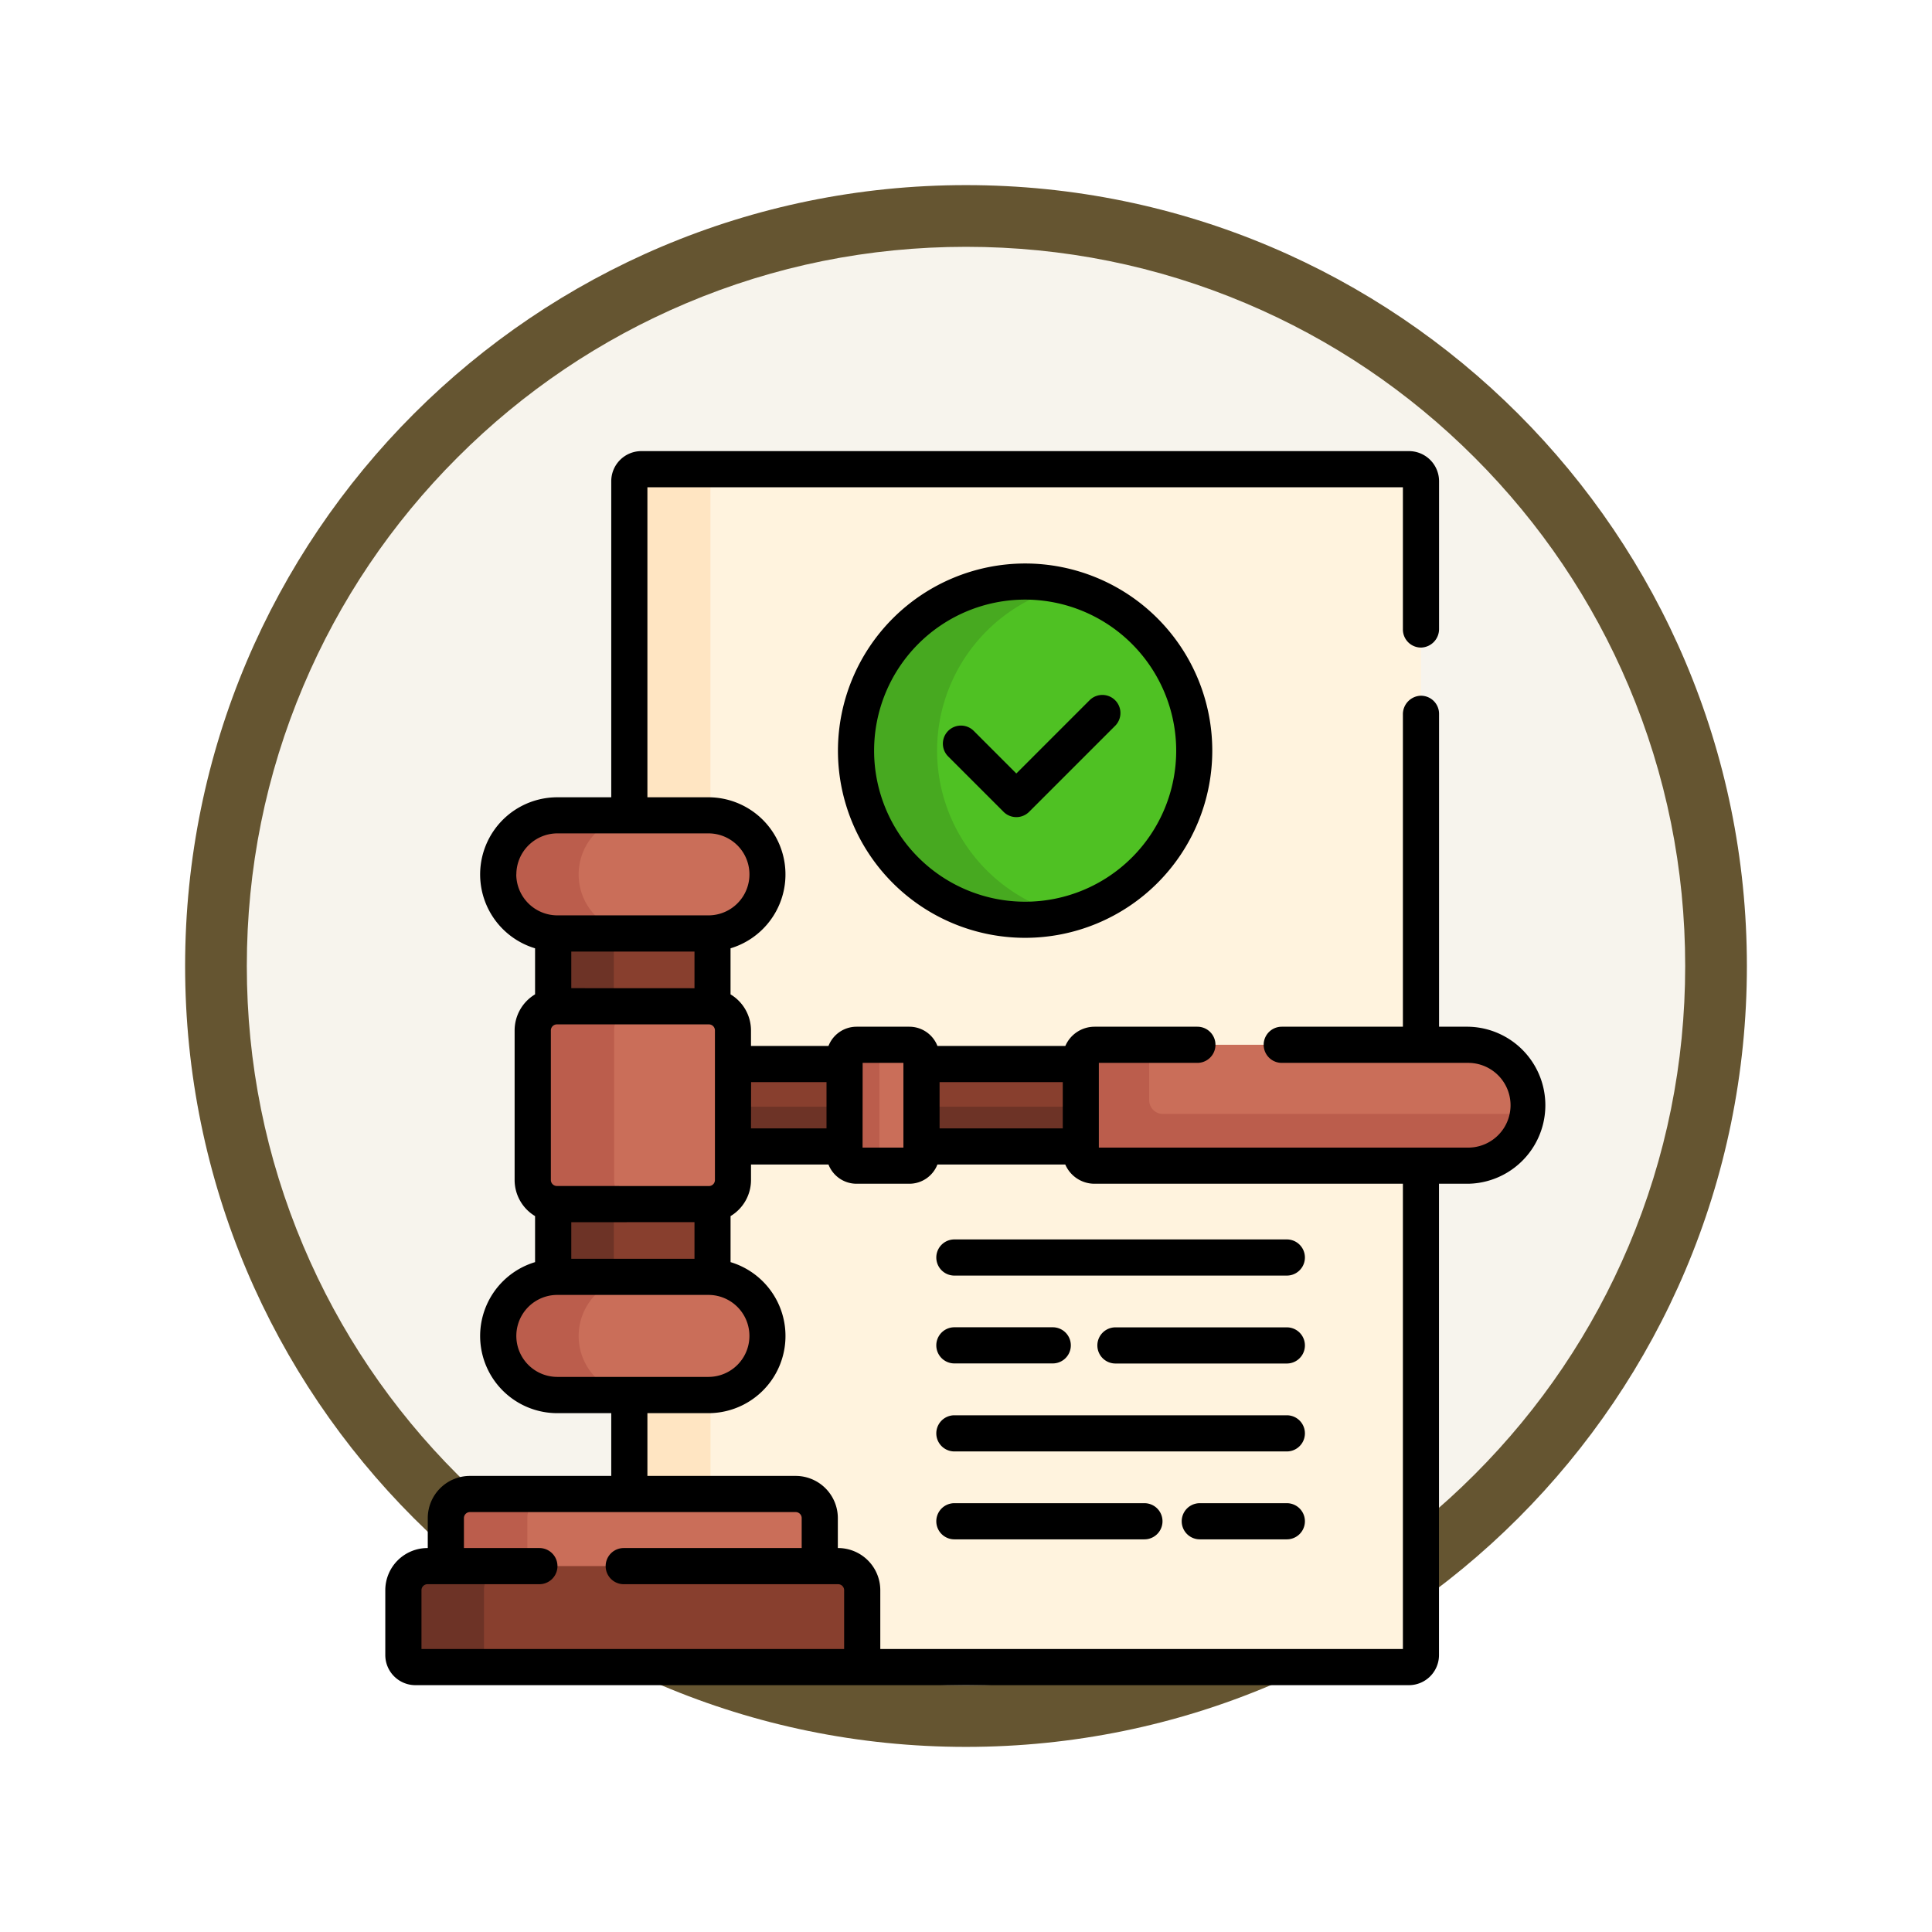 <svg xmlns="http://www.w3.org/2000/svg" xmlns:xlink="http://www.w3.org/1999/xlink" width="93.934" height="93.934" viewBox="0 0 93.934 93.934">
  <defs>
    <filter id="Path_982547" x="0" y="0" width="93.934" height="93.934" filterUnits="userSpaceOnUse">
      <feOffset dy="3" input="SourceAlpha"/>
      <feGaussianBlur stdDeviation="3" result="blur"/>
      <feFlood flood-opacity="0.161"/>
      <feComposite operator="in" in2="blur"/>
      <feComposite in="SourceGraphic"/>
    </filter>
  </defs>
  <g id="Group_1223813" data-name="Group 1223813" transform="translate(-611.066 -2217.561)">
    <g id="Group_1223625" data-name="Group 1223625">
      <g id="Group_1220446" data-name="Group 1220446" transform="translate(420 -5850.439)">
        <g id="Group_1219553" data-name="Group 1219553" transform="translate(0 -381.729)">
          <g id="Group_1214711" data-name="Group 1214711" transform="translate(-0.229 3321.729)">
            <g id="Group_1214432" data-name="Group 1214432" transform="translate(-0.771 -2738.674)">
              <g id="Group_1183196" data-name="Group 1183196" transform="translate(1 1016.674)">
                <g id="Group_1179610" data-name="Group 1179610" transform="translate(8 4723.467)">
                  <g id="Group_1175227" data-name="Group 1175227" transform="translate(-5.967 140.533)">
                    <g id="Group_1167337" data-name="Group 1167337" transform="translate(198.033 1992)">
                      <g id="Group_1166720" data-name="Group 1166720">
                        <g id="Group_1164305" data-name="Group 1164305">
                          <g id="Group_1163948" data-name="Group 1163948">
                            <g id="Group_1158168" data-name="Group 1158168">
                              <g id="Group_1152576" data-name="Group 1152576">
                                <g id="Group_1148633" data-name="Group 1148633">
                                  <g id="Group_1148525" data-name="Group 1148525">
                                    <g transform="matrix(1, 0, 0, 1, -9, -6)" filter="url(#Path_982547)">
                                      <g id="Path_982547-2" data-name="Path 982547" transform="translate(9 6)" fill="#f7f4ed">
                                        <path d="M 37.967 74.434 C 33.043 74.434 28.268 73.47 23.773 71.568 C 19.43 69.732 15.53 67.102 12.181 63.753 C 8.831 60.403 6.202 56.503 4.365 52.161 C 2.464 47.666 1.5 42.89 1.5 37.967 C 1.5 33.043 2.464 28.268 4.365 23.773 C 6.202 19.43 8.831 15.53 12.181 12.181 C 15.53 8.831 19.43 6.202 23.773 4.365 C 28.268 2.464 33.043 1.5 37.967 1.5 C 42.89 1.5 47.666 2.464 52.161 4.365 C 56.503 6.202 60.403 8.831 63.753 12.181 C 67.102 15.53 69.732 19.43 71.568 23.773 C 73.47 28.268 74.434 33.043 74.434 37.967 C 74.434 42.89 73.47 47.666 71.568 52.161 C 69.732 56.503 67.102 60.403 63.753 63.753 C 60.403 67.102 56.503 69.732 52.161 71.568 C 47.666 73.47 42.89 74.434 37.967 74.434 Z" stroke="none"/>
                                        <path d="M 37.967 3 C 33.245 3 28.666 3.924 24.357 5.747 C 20.194 7.508 16.454 10.029 13.242 13.242 C 10.029 16.454 7.508 20.194 5.747 24.357 C 3.924 28.666 3 33.245 3 37.967 C 3 42.689 3.924 47.268 5.747 51.577 C 7.508 55.74 10.029 59.48 13.242 62.692 C 16.454 65.904 20.194 68.426 24.357 70.187 C 28.666 72.009 33.245 72.934 37.967 72.934 C 42.689 72.934 47.268 72.009 51.577 70.187 C 55.74 68.426 59.48 65.904 62.692 62.692 C 65.904 59.48 68.426 55.74 70.187 51.577 C 72.009 47.268 72.934 42.689 72.934 37.967 C 72.934 33.245 72.009 28.666 70.187 24.357 C 68.426 20.194 65.904 16.454 62.692 13.242 C 59.48 10.029 55.74 7.508 51.577 5.747 C 47.268 3.924 42.689 3 37.967 3 M 37.967 0 C 58.935 0 75.934 16.998 75.934 37.967 C 75.934 58.935 58.935 75.934 37.967 75.934 C 16.998 75.934 0 58.935 0 37.967 C 0 16.998 16.998 0 37.967 0 Z" stroke="none" fill="#655531"/>
                                      </g>
                                    </g>
                                  </g>
                                </g>
                              </g>
                            </g>
                          </g>
                        </g>
                      </g>
                    </g>
                  </g>
                </g>
              </g>
            </g>
          </g>
        </g>
      </g>
      <g id="obediente_10_" data-name="obediente (10)" transform="translate(614.722 2239.494)">
        <g id="Group_1223601" data-name="Group 1223601" transform="translate(26.942 0.879)">
          <path id="Path_1177000" data-name="Path 1177000" d="M154.22,7.5H116.9a.586.586,0,0,0-.586.586V24.331h3.843a2.872,2.872,0,0,1,.2,5.736V33.63h0a1.171,1.171,0,0,1,.994,1.157v7.274a1.171,1.171,0,0,1-.994,1.157h0v3.563a2.872,2.872,0,0,1-.2,5.736h-3.843v4.809H124.4a1.172,1.172,0,0,1,1.172,1.172V60.83s0,0,0,0h.893A1.172,1.172,0,0,1,127.639,62v3.737h27.167V8.086A.586.586,0,0,0,154.22,7.5Z" transform="translate(-116.315 -7.5)" fill="#fff3de"/>
        </g>
        <g id="Group_1223602" data-name="Group 1223602" transform="translate(26.942 0.879)">
          <path id="Path_1177001" data-name="Path 1177001" d="M120.158,24.331l.1,0V8.086a.586.586,0,0,1,.586-.586H116.9a.586.586,0,0,0-.586.586V24.331Z" transform="translate(-116.315 -7.5)" fill="#ffe5c2"/>
          <path id="Path_1177002" data-name="Path 1177002" d="M120.158,391.63h-3.843v4.809h3.947v-4.812Z" transform="translate(-116.315 -346.612)" fill="#ffe5c2"/>
        </g>
        <g id="Group_1223620" data-name="Group 1223620" transform="translate(15.957 17.71)">
          <g id="Group_1223603" data-name="Group 1223603" transform="translate(16.022 12.089)">
            <path id="Path_1177003" data-name="Path 1177003" d="M159.3,254.29h5.424V258.3H159.3Z" transform="translate(-159.296 -254.29)" fill="#883f2e"/>
            <path id="Path_1177004" data-name="Path 1177004" d="M237.5,254.29h7.748V258.3H237.5Z" transform="translate(-228.337 -254.29)" fill="#883f2e"/>
          </g>
          <g id="Group_1223604" data-name="Group 1223604" transform="translate(16.022 14.165)">
            <path id="Path_1177005" data-name="Path 1177005" d="M159.3,272h5.424v1.932H159.3Z" transform="translate(-159.296 -272)" fill="#6d3326"/>
            <path id="Path_1177006" data-name="Path 1177006" d="M237.5,272h7.748v1.932H237.5Z" transform="translate(-228.337 -272)" fill="#6d3326"/>
          </g>
          <g id="Group_1223605" data-name="Group 1223605" transform="translate(32.934 11.154)">
            <path id="Path_1177007" data-name="Path 1177007" d="M325.39,249.249a2.939,2.939,0,0,1-2.939,2.939H304.284a.668.668,0,0,1-.668-.668v-4.542a.668.668,0,0,1,.668-.668h18.167A2.939,2.939,0,0,1,325.39,249.249Z" transform="translate(-303.616 -246.31)" fill="#ca6e59"/>
          </g>
          <g id="Group_1223606" data-name="Group 1223606" transform="translate(32.934 11.154)">
            <path id="Path_1177008" data-name="Path 1177008" d="M307.61,249.672a.668.668,0,0,1-.668-.668V246.31h-2.658a.668.668,0,0,0-.668.668v4.542a.668.668,0,0,0,.668.668h18.167a2.939,2.939,0,0,0,2.908-2.516Z" transform="translate(-303.616 -246.31)" fill="#bb5d4c"/>
          </g>
          <g id="Group_1223607" data-name="Group 1223607" transform="translate(21.446 11.154)">
            <path id="Path_1177009" data-name="Path 1177009" d="M209.325,246.9V251.6a.586.586,0,0,1-.586.586h-2.568a.586.586,0,0,1-.586-.586V246.9a.586.586,0,0,1,.586-.586h2.568A.586.586,0,0,1,209.325,246.9Z" transform="translate(-205.585 -246.311)" fill="#ca6e59"/>
          </g>
          <g id="Group_1223608" data-name="Group 1223608" transform="translate(21.446 11.154)">
            <path id="Path_1177010" data-name="Path 1177010" d="M207.284,251.6V246.9a.586.586,0,0,1,.586-.586h-1.7a.586.586,0,0,0-.586.586V251.6a.586.586,0,0,0,.586.586h1.7A.586.586,0,0,1,207.284,251.6Z" transform="translate(-205.585 -246.311)" fill="#bb5d4c"/>
          </g>
          <g id="Group_1223609" data-name="Group 1223609" transform="translate(7.28 5.736)">
            <path id="Path_1177011" data-name="Path 1177011" d="M92.272,312.312H84.881a1.177,1.177,0,0,1-.178-.015v3.563c.066,0,.133-.008.2-.008H92.25c.067,0,.134,0,.2.008V312.3A1.162,1.162,0,0,1,92.272,312.312Z" transform="translate(-84.703 -299.146)" fill="#883f2e"/>
            <path id="Path_1177012" data-name="Path 1177012" d="M84.881,312.312a1.177,1.177,0,0,1-.178-.015v3.563c.066,0,.133-.008.2-.008h2.751v-3.54H84.881Z" transform="translate(-84.703 -299.146)" fill="#6d3326"/>
            <path id="Path_1177013" data-name="Path 1177013" d="M84.881,203.627h7.391a1.177,1.177,0,0,1,.178.015v-3.563c-.066,0-.133.008-.2.008H84.9c-.067,0-.134,0-.2-.008v3.563A1.177,1.177,0,0,1,84.881,203.627Z" transform="translate(-84.703 -200.079)" fill="#883f2e"/>
            <path id="Path_1177014" data-name="Path 1177014" d="M84.881,203.626h2.773v-3.54H84.9c-.067,0-.134,0-.2-.008v3.563a1.193,1.193,0,0,1,.178-.015Z" transform="translate(-84.703 -200.078)" fill="#6d3326"/>
          </g>
          <g id="Group_1223610" data-name="Group 1223610" transform="translate(6.287 9.284)">
            <path id="Path_1177015" data-name="Path 1177015" d="M85.96,231.524V238.8a1.172,1.172,0,0,1-1.172,1.172H77.4a1.172,1.172,0,0,1-1.172-1.172v-7.274a1.172,1.172,0,0,1,1.172-1.172h7.391A1.172,1.172,0,0,1,85.96,231.524Z" transform="translate(-76.225 -230.352)" fill="#ca6e59"/>
          </g>
          <g id="Group_1223611" data-name="Group 1223611" transform="translate(6.287 9.284)">
            <path id="Path_1177016" data-name="Path 1177016" d="M80.183,238.8v-7.274a1.172,1.172,0,0,1,1.172-1.172H77.4a1.172,1.172,0,0,0-1.172,1.172V238.8A1.172,1.172,0,0,0,77.4,239.97h3.958A1.172,1.172,0,0,1,80.183,238.8Z" transform="translate(-76.225 -230.352)" fill="#bb5d4c"/>
          </g>
          <g id="Group_1223614" data-name="Group 1223614" transform="translate(0 32.995)">
            <path id="Path_1177017" data-name="Path 1177017" d="M58.368,436.309a1.2,1.2,0,0,0,.006-.12v-2.332a1.172,1.172,0,0,0-1.172-1.172H41.367a1.172,1.172,0,0,0-1.172,1.172v2.332a1.2,1.2,0,0,0,.006.12Z" transform="translate(-38.131 -432.685)" fill="#ca6e59"/>
            <path id="Path_1177018" data-name="Path 1177018" d="M44.163,436.309a1.2,1.2,0,0,1-.006-.12v-2.332a1.172,1.172,0,0,1,1.172-1.172H41.367a1.172,1.172,0,0,0-1.172,1.172v2.332a1.2,1.2,0,0,0,.006.12Z" transform="translate(-38.131 -432.685)" fill="#bb5d4c"/>
            <g id="Group_1223612" data-name="Group 1223612" transform="translate(0 3.507)">
              <path id="Path_1177019" data-name="Path 1177019" d="M44.886,467.517H23.164a.586.586,0,0,1-.586-.586V463.78a1.172,1.172,0,0,1,1.172-1.172H43.715a1.172,1.172,0,0,1,1.172,1.172Z" transform="translate(-22.578 -462.608)" fill="#883f2e"/>
            </g>
            <g id="Group_1223613" data-name="Group 1223613" transform="translate(0 3.507)">
              <path id="Path_1177020" data-name="Path 1177020" d="M26.495,466.931V463.78a1.172,1.172,0,0,1,1.172-1.172H23.75a1.172,1.172,0,0,0-1.172,1.172v3.151a.586.586,0,0,0,.586.586h3.917A.586.586,0,0,1,26.495,466.931Z" transform="translate(-22.578 -462.608)" fill="#6d3326"/>
            </g>
          </g>
          <g id="Group_1223619" data-name="Group 1223619" transform="translate(4.609)">
            <g id="Group_1223615" data-name="Group 1223615" transform="translate(0 22.442)">
              <path id="Path_1177021" data-name="Path 1177021" d="M75,345.505a2.872,2.872,0,0,1-2.872,2.872H64.777a2.872,2.872,0,1,1,0-5.744h7.347A2.872,2.872,0,0,1,75,345.505Z" transform="translate(-61.905 -342.633)" fill="#ca6e59"/>
            </g>
            <g id="Group_1223616" data-name="Group 1223616" transform="translate(0 22.442)">
              <path id="Path_1177022" data-name="Path 1177022" d="M65.817,345.505a2.872,2.872,0,0,1,2.872-2.872H64.777a2.872,2.872,0,1,0,0,5.744h3.912A2.872,2.872,0,0,1,65.817,345.505Z" transform="translate(-61.905 -342.633)" fill="#bb5d4c"/>
            </g>
            <g id="Group_1223617" data-name="Group 1223617" transform="translate(0)">
              <path id="Path_1177023" data-name="Path 1177023" d="M75,154a2.872,2.872,0,0,1-2.872,2.872H64.777a2.872,2.872,0,1,1,0-5.744h7.347A2.872,2.872,0,0,1,75,154Z" transform="translate(-61.905 -151.128)" fill="#ca6e59"/>
            </g>
            <g id="Group_1223618" data-name="Group 1223618">
              <path id="Path_1177024" data-name="Path 1177024" d="M65.817,154a2.872,2.872,0,0,1,2.872-2.872H64.777a2.872,2.872,0,1,0,0,5.744h3.912A2.872,2.872,0,0,1,65.817,154Z" transform="translate(-61.905 -151.128)" fill="#bb5d4c"/>
            </g>
          </g>
        </g>
        <g id="Group_1223623" data-name="Group 1223623" transform="translate(37.964 6.341)">
          <g id="Group_1223621" data-name="Group 1223621" transform="translate(0)">
            <circle id="Ellipse_14512" data-name="Ellipse 14512" cx="8.223" cy="8.223" r="8.223" fill="#4fc123"/>
          </g>
          <g id="Group_1223622" data-name="Group 1223622" transform="translate(0)">
            <path id="Path_1177025" data-name="Path 1177025" d="M214.313,62.33a8.225,8.225,0,0,1,6.253-7.984,8.223,8.223,0,1,0,0,15.967A8.225,8.225,0,0,1,214.313,62.33Z" transform="translate(-210.372 -54.107)" fill="#47a920"/>
          </g>
        </g>
        <g id="Group_1223624" data-name="Group 1223624" transform="translate(15.078 0)">
          <path id="Path_1177026" data-name="Path 1177026" d="M67.726,27.986H66.311V12.773a.879.879,0,0,0-.906-.879.9.9,0,0,0-.852.915V27.986H58.663a.879.879,0,1,0,0,1.758h9.064a2.06,2.06,0,0,1,0,4.12H49.77v-4.12h4.791a.879.879,0,0,0,0-1.758h-5a1.549,1.549,0,0,0-1.42.935H41.922a1.466,1.466,0,0,0-1.364-.935H37.989a1.466,1.466,0,0,0-1.364.935H32.857v-.754a2.049,2.049,0,0,0-.994-1.754V24.174a3.751,3.751,0,0,0-1.079-7.343H27.821V1.758H64.553V8.672a.879.879,0,0,0,.906.879.9.9,0,0,0,.852-.915V1.465A1.465,1.465,0,0,0,64.846,0H27.528a1.465,1.465,0,0,0-1.465,1.465V16.831H23.438a3.751,3.751,0,0,0-1.079,7.343v2.238a2.049,2.049,0,0,0-.994,1.754V35.44a2.049,2.049,0,0,0,.994,1.754v2.238a3.751,3.751,0,0,0,1.079,7.343h2.625v3.051H19.193a2.053,2.053,0,0,0-2.051,2.051v1.456h-.014a2.053,2.053,0,0,0-2.051,2.051v3.151A1.466,1.466,0,0,0,16.543,60h48.3a1.465,1.465,0,0,0,1.465-1.465V35.621h1.415a3.818,3.818,0,0,0,0-7.635Zm-25.7,2.693h5.99v2.25h-5.99Zm-3.74-.935h1.982v4.12H38.282Zm-5.424.935h3.667v2.25H32.857Zm-11.413-10.1a2,2,0,0,1,1.993-1.993h7.347a1.993,1.993,0,0,1,0,3.986H23.438a2,2,0,0,1-1.993-1.993Zm1.971,15.151a.293.293,0,0,1-.293-.293V28.166a.293.293,0,0,1,.293-.293h7.391a.293.293,0,0,1,.293.293V35.44a.293.293,0,0,1-.293.293Zm6.69,1.758v1.782h-5.99V37.491Zm-5.99-11.376V24.333h5.99v1.782Zm-.679,18.9a1.993,1.993,0,1,1,0-3.986h7.347a1.993,1.993,0,0,1,0,3.986ZM37.386,58.242H16.836V55.384a.293.293,0,0,1,.293-.293h5.44a.879.879,0,0,0,0-1.758H18.9V51.877a.293.293,0,0,1,.293-.293H35.029a.293.293,0,0,1,.293.293v1.456H26.67a.879.879,0,0,0,0,1.758H37.093a.293.293,0,0,1,.293.293Zm27.167,0H39.144V55.384a2.053,2.053,0,0,0-2.051-2.051H37.08V51.877a2.053,2.053,0,0,0-2.051-2.051H27.821V46.775h2.964a3.751,3.751,0,0,0,1.079-7.343V37.194a2.049,2.049,0,0,0,.994-1.754v-.754h3.767a1.466,1.466,0,0,0,1.364.935h2.568a1.466,1.466,0,0,0,1.364-.935h6.217a1.549,1.549,0,0,0,1.42.935H64.553V58.242Z" transform="translate(-15.078 0)"/>
          <path id="Path_1177027" data-name="Path 1177027" d="M202.872,55.709a9.1,9.1,0,1,0,9.1-9.1A9.112,9.112,0,0,0,202.872,55.709Zm16.446,0a7.344,7.344,0,1,1-7.344-7.344A7.352,7.352,0,0,1,219.318,55.709Z" transform="translate(-180.865 -41.145)"/>
          <path id="Path_1177028" data-name="Path 1177028" d="M247.844,102.9a.879.879,0,0,0-1.243,1.243l2.7,2.7a.879.879,0,0,0,1.243,0l4.19-4.19a.879.879,0,0,0-1.243-1.243l-3.569,3.569Z" transform="translate(-219.242 -89.305)"/>
          <path id="Path_1177029" data-name="Path 1177029" d="M243.681,327.948a.879.879,0,0,0,.879.879h16.164a.879.879,0,0,0,0-1.758H244.56A.879.879,0,0,0,243.681,327.948Z" transform="translate(-216.892 -288.741)"/>
          <path id="Path_1177030" data-name="Path 1177030" d="M319.712,363.546h-8.333a.879.879,0,0,0,0,1.758h8.333a.879.879,0,0,0,0-1.758Z" transform="translate(-275.88 -320.943)"/>
          <path id="Path_1177031" data-name="Path 1177031" d="M244.56,365.3h4.783a.879.879,0,0,0,0-1.758H244.56a.879.879,0,0,0,0,1.758Z" transform="translate(-216.892 -320.943)"/>
          <path id="Path_1177032" data-name="Path 1177032" d="M260.723,400.023H244.559a.879.879,0,0,0,0,1.758h16.164a.879.879,0,0,0,0-1.758Z" transform="translate(-216.891 -353.145)"/>
          <path id="Path_1177033" data-name="Path 1177033" d="M350.611,436.5h-4.232a.879.879,0,1,0,0,1.758h4.232a.879.879,0,1,0,0-1.758Z" transform="translate(-306.779 -385.348)"/>
          <path id="Path_1177034" data-name="Path 1177034" d="M253.8,436.5H244.56a.879.879,0,1,0,0,1.758H253.8a.879.879,0,1,0,0-1.758Z" transform="translate(-216.892 -385.348)"/>
        </g>
      </g>
    </g>
  </g>
</svg>
